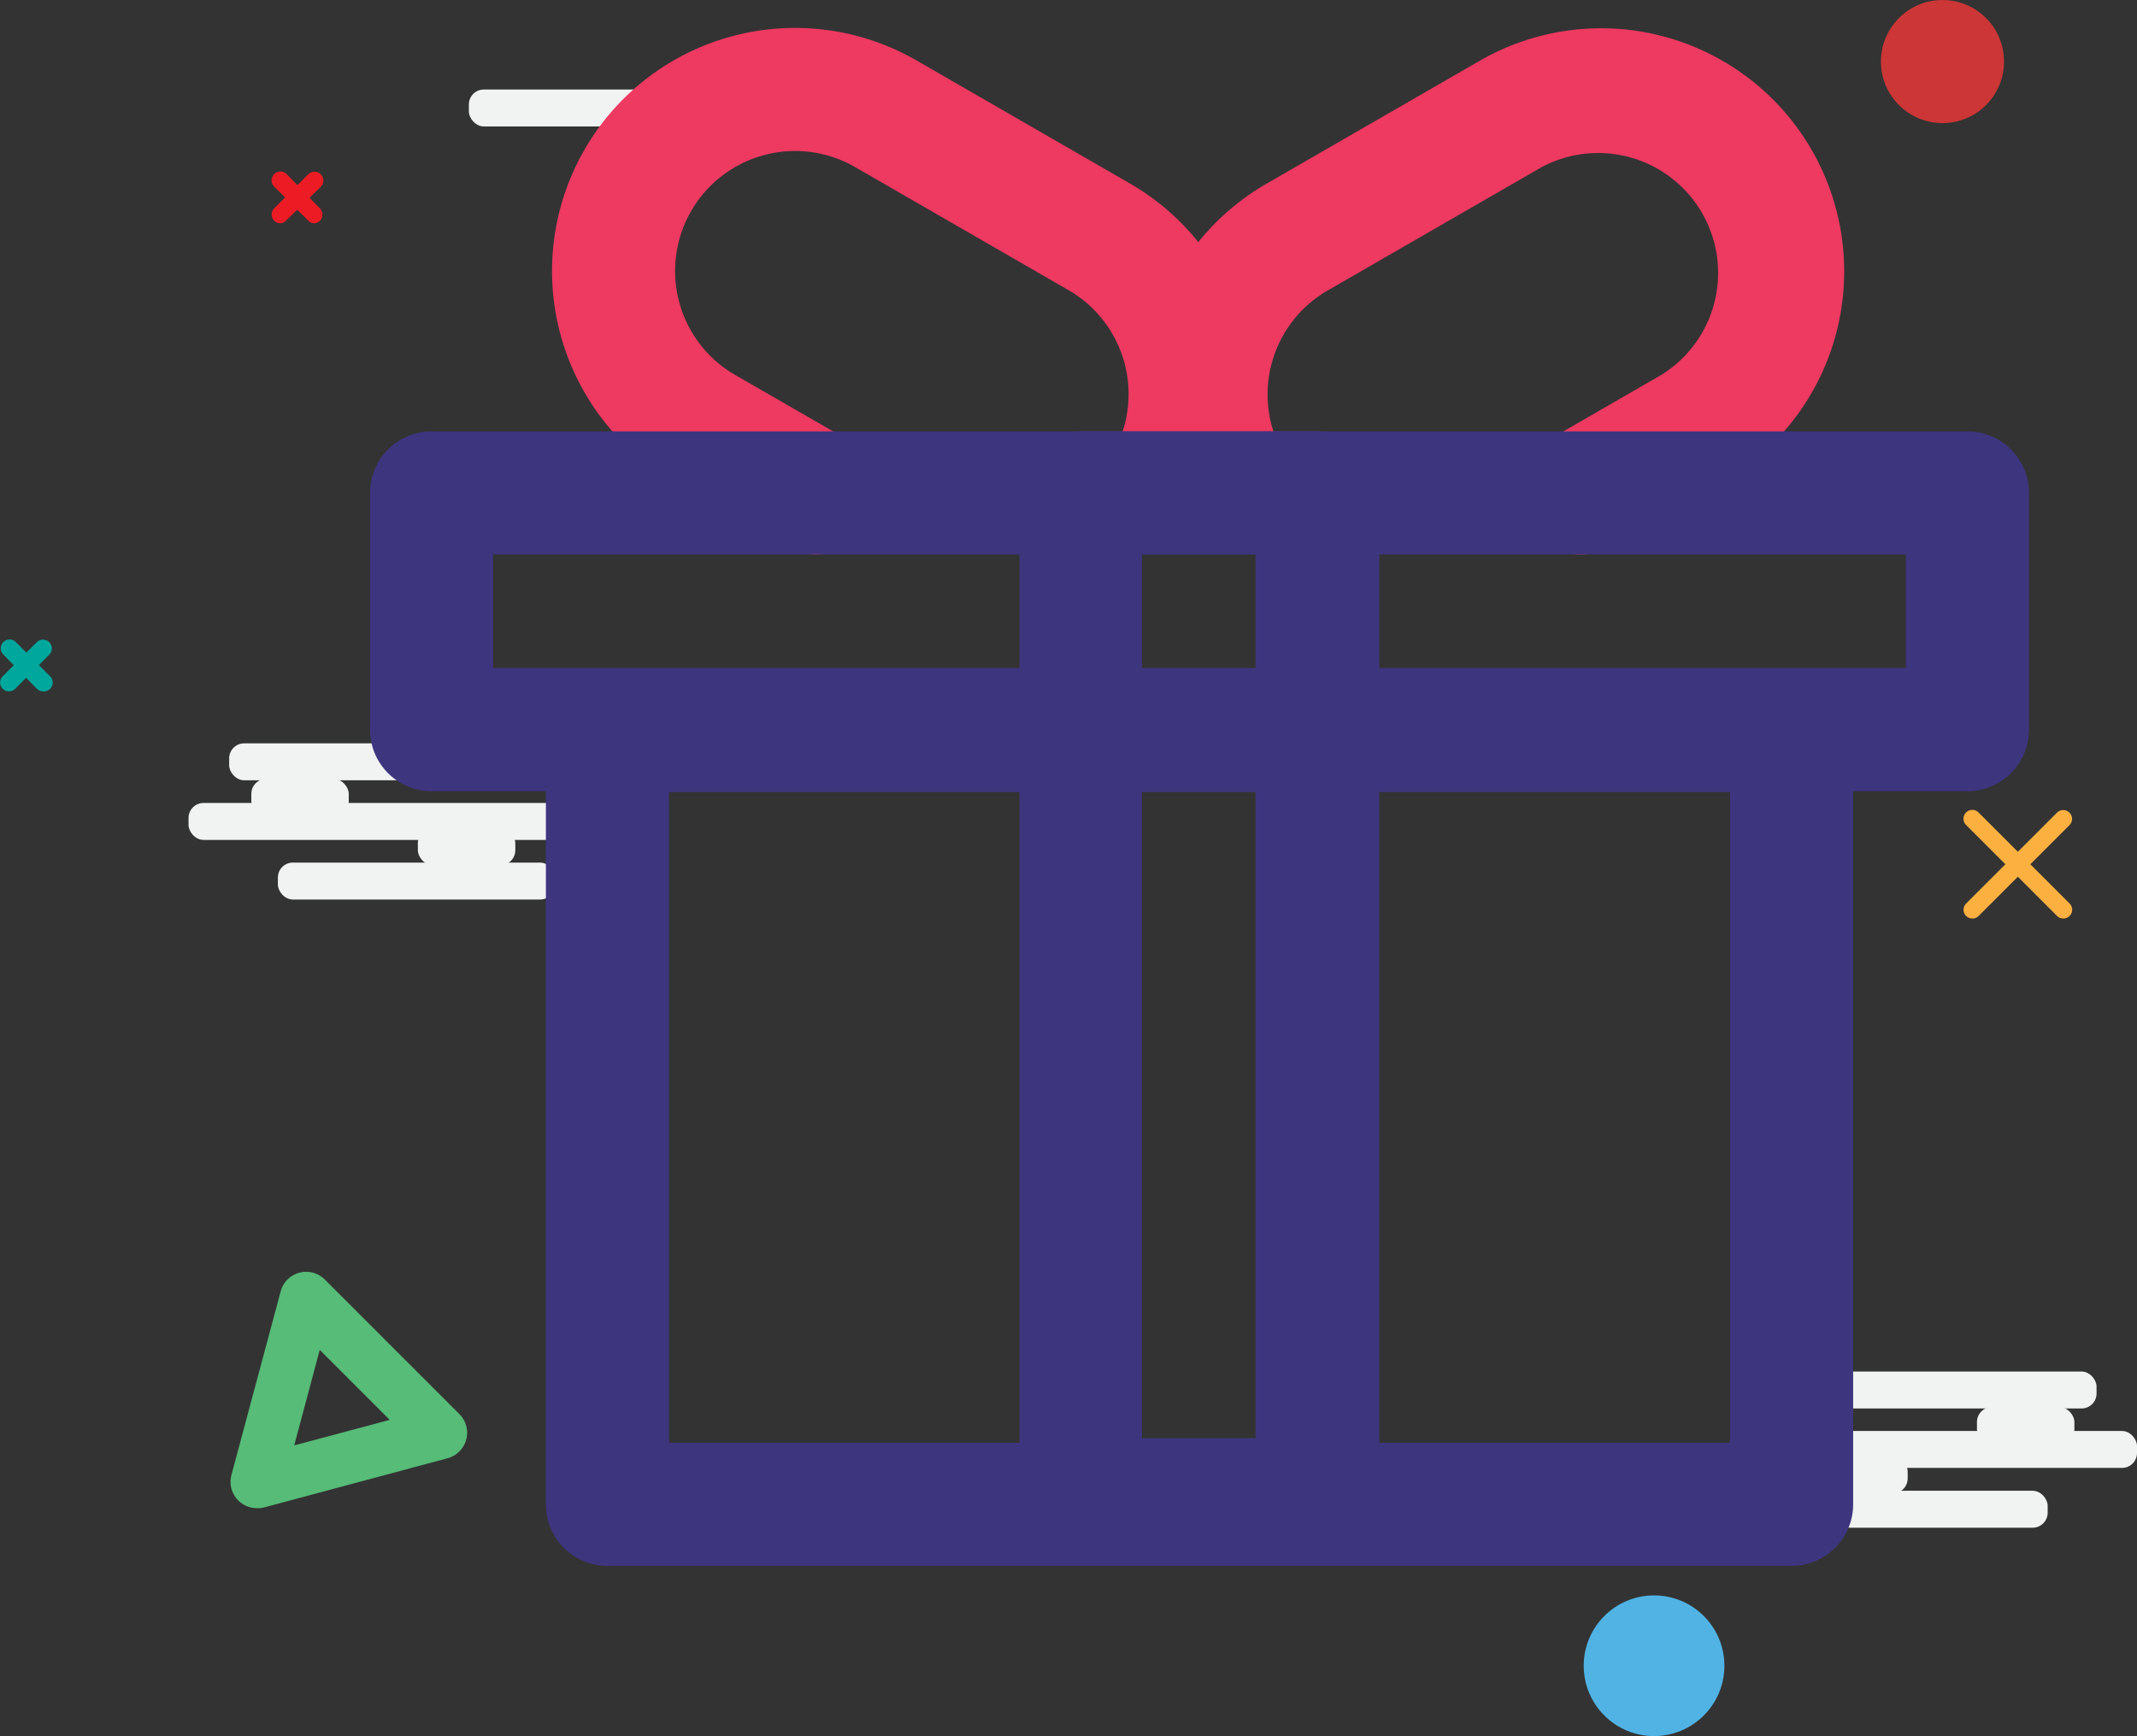 <svg id="Слой_1" data-name="Слой 1" xmlns="http://www.w3.org/2000/svg" width="121.51" height="98.72" viewBox="0 0 121.51 98.72"><rect x="0" y="0" width="121.51" height="98.72" fill="#333333" stroke="none"/><title>celebration</title><rect x="13.03" y="42.27" width="15.76" height="2.1" rx="0.85" ry="0.85" style="fill:#f1f2f2"/><rect x="14.29" y="44.29" width="5.54" height="2.1" rx="0.85" ry="0.85" style="fill:#f1f2f2"/><rect x="23.76" y="47.1" width="5.54" height="2.1" rx="0.85" ry="0.85" style="fill:#f1f2f2"/><rect x="10.72" y="45.66" width="22.13" height="2.1" rx="0.85" ry="0.85" style="fill:#f1f2f2"/><rect x="15.8" y="49.05" width="15.76" height="2.1" rx="0.85" ry="0.85" style="fill:#f1f2f2"/><rect x="26.66" y="5.09" width="15.76" height="2.1" rx="0.85" ry="0.85" style="fill:#f1f2f2"/><rect x="620.25" y="117.47" width="15.76" height="2.1" rx="0.85" ry="0.85" transform="translate(739.46 197.56) rotate(180)" style="fill:#f1f2f2"/><rect x="629.21" y="119.49" width="5.54" height="2.1" rx="0.85" ry="0.85" transform="translate(747.16 201.6) rotate(180)" style="fill:#f1f2f2"/><rect x="619.74" y="122.29" width="5.54" height="2.1" rx="0.85" ry="0.85" transform="translate(728.21 207.21) rotate(180)" style="fill:#f1f2f2"/><rect x="616.2" y="120.86" width="22.13" height="2.1" rx="0.85" ry="0.85" transform="translate(737.71 204.33) rotate(-180)" style="fill:#f1f2f2"/><rect x="617.48" y="124.24" width="15.76" height="2.1" rx="0.85" ry="0.85" transform="translate(733.91 211.11) rotate(-180)" style="fill:#f1f2f2"/><path d="M606.66,71a3.5,3.5,0,0,1-1.75-6.53l6.36-3.67A6.82,6.82,0,0,0,604.44,49L592.3,56a6.82,6.82,0,0,0-2.5,9.32,3.5,3.5,0,1,1-6.06,3.5,13.84,13.84,0,0,1,5.06-18.88l12.14-7a13.82,13.82,0,1,1,13.82,23.94l-6.36,3.67A3.49,3.49,0,0,1,606.66,71Z" transform="translate(-516.81 -39.48)" style="fill:#ee3961"/><path d="M563.22,71a3.49,3.49,0,0,1-1.75-.47l-6.36-3.67a13.82,13.82,0,0,1,13.82-23.94l12.14,7a13.82,13.82,0,0,1,5.06,18.88,3.5,3.5,0,0,1-6.06-3.5,6.83,6.83,0,0,0-2.5-9.32l-12.14-7a6.82,6.82,0,0,0-6.82,11.82L565,64.48A3.5,3.5,0,0,1,563.22,71Z" transform="translate(-516.81 -39.48)" style="fill:#ee3961"/><path d="M618.68,128.52H551.35a3.5,3.5,0,0,1-3.5-3.5V81a3.5,3.5,0,0,1,3.5-3.5h67.33a3.5,3.5,0,0,1,3.5,3.5v44A3.5,3.5,0,0,1,618.68,128.52Zm-63.83-7h60.33v-37H554.85v37Z" transform="translate(-516.81 -39.48)" style="fill:#3e357f"/><path d="M628.68,84.47H541.35a3.5,3.5,0,0,1-3.5-3.5V67.51a3.5,3.5,0,0,1,3.5-3.5h87.33a3.5,3.5,0,0,1,3.5,3.5V81A3.5,3.5,0,0,1,628.68,84.47Zm-83.83-7h80.33V71H544.85v6.46Z" transform="translate(-516.81 -39.48)" style="fill:#3e357f"/><path d="M591.74,128.26H578.28a3.5,3.5,0,0,1-3.5-3.5V67.51a3.5,3.5,0,0,1,3.5-3.5h13.46a3.5,3.5,0,0,1,3.5,3.5v57.25A3.5,3.5,0,0,1,591.74,128.26Zm-10-7h6.46V71h-6.46v50.25Z" transform="translate(-516.81 -39.48)" style="fill:#3e357f"/><circle cx="110.45" cy="3.5" r="3.5" style="fill:#cc3636"/><circle cx="94.05" cy="94.72" r="4" style="fill:#50b3e4"/><path d="M634.12,91.71a0.5,0.5,0,0,1-.35-0.15l-5.17-5.17a0.5,0.5,0,0,1,.71-0.71l5.17,5.17A0.5,0.5,0,0,1,634.12,91.71Z" transform="translate(-516.81 -39.48)" style="fill:#fbb040"/><path d="M628.95,91.71a0.5,0.5,0,0,1-.35-0.85l5.17-5.17a0.5,0.5,0,0,1,.71.71l-5.17,5.17A0.5,0.5,0,0,1,628.95,91.71Z" transform="translate(-516.81 -39.48)" style="fill:#fbb040"/><path d="M519.25,78.79a0.5,0.5,0,0,1-.35-0.15L517,76.7a0.5,0.5,0,0,1,.71-0.71l1.94,1.94A0.5,0.5,0,0,1,519.25,78.79Z" transform="translate(-516.81 -39.48)" style="fill:#00a79d"/><path d="M517.31,78.79a0.5,0.5,0,0,1-.35-0.85L518.9,76a0.5,0.5,0,1,1,.71.71l-1.94,1.94A0.5,0.5,0,0,1,517.31,78.79Z" transform="translate(-516.81 -39.48)" style="fill:#00a79d"/><path d="M534.69,52.18a0.5,0.5,0,0,1-.35-0.15l-1.94-1.94a0.5,0.5,0,0,1,.71-0.71L535,51.33A0.5,0.5,0,0,1,534.69,52.18Z" transform="translate(-516.81 -39.48)" style="fill:#ed1c24"/><path d="M532.75,52.18a0.5,0.5,0,0,1-.35-0.85l1.94-1.94a0.5,0.5,0,0,1,.71.71L533.1,52A0.5,0.5,0,0,1,532.75,52.18Z" transform="translate(-516.81 -39.48)" style="fill:#ed1c24"/><path d="M531.42,125.24a1.5,1.5,0,0,1-1.45-1.89l2.8-10.44a1.5,1.5,0,0,1,2.51-.67l7.65,7.65a1.5,1.5,0,0,1-.67,2.51l-10.44,2.8A1.49,1.49,0,0,1,531.42,125.24Zm3.57-9-1.45,5.43,5.43-1.45Z" transform="translate(-516.81 -39.48)" style="fill:#56bc77"/></svg>